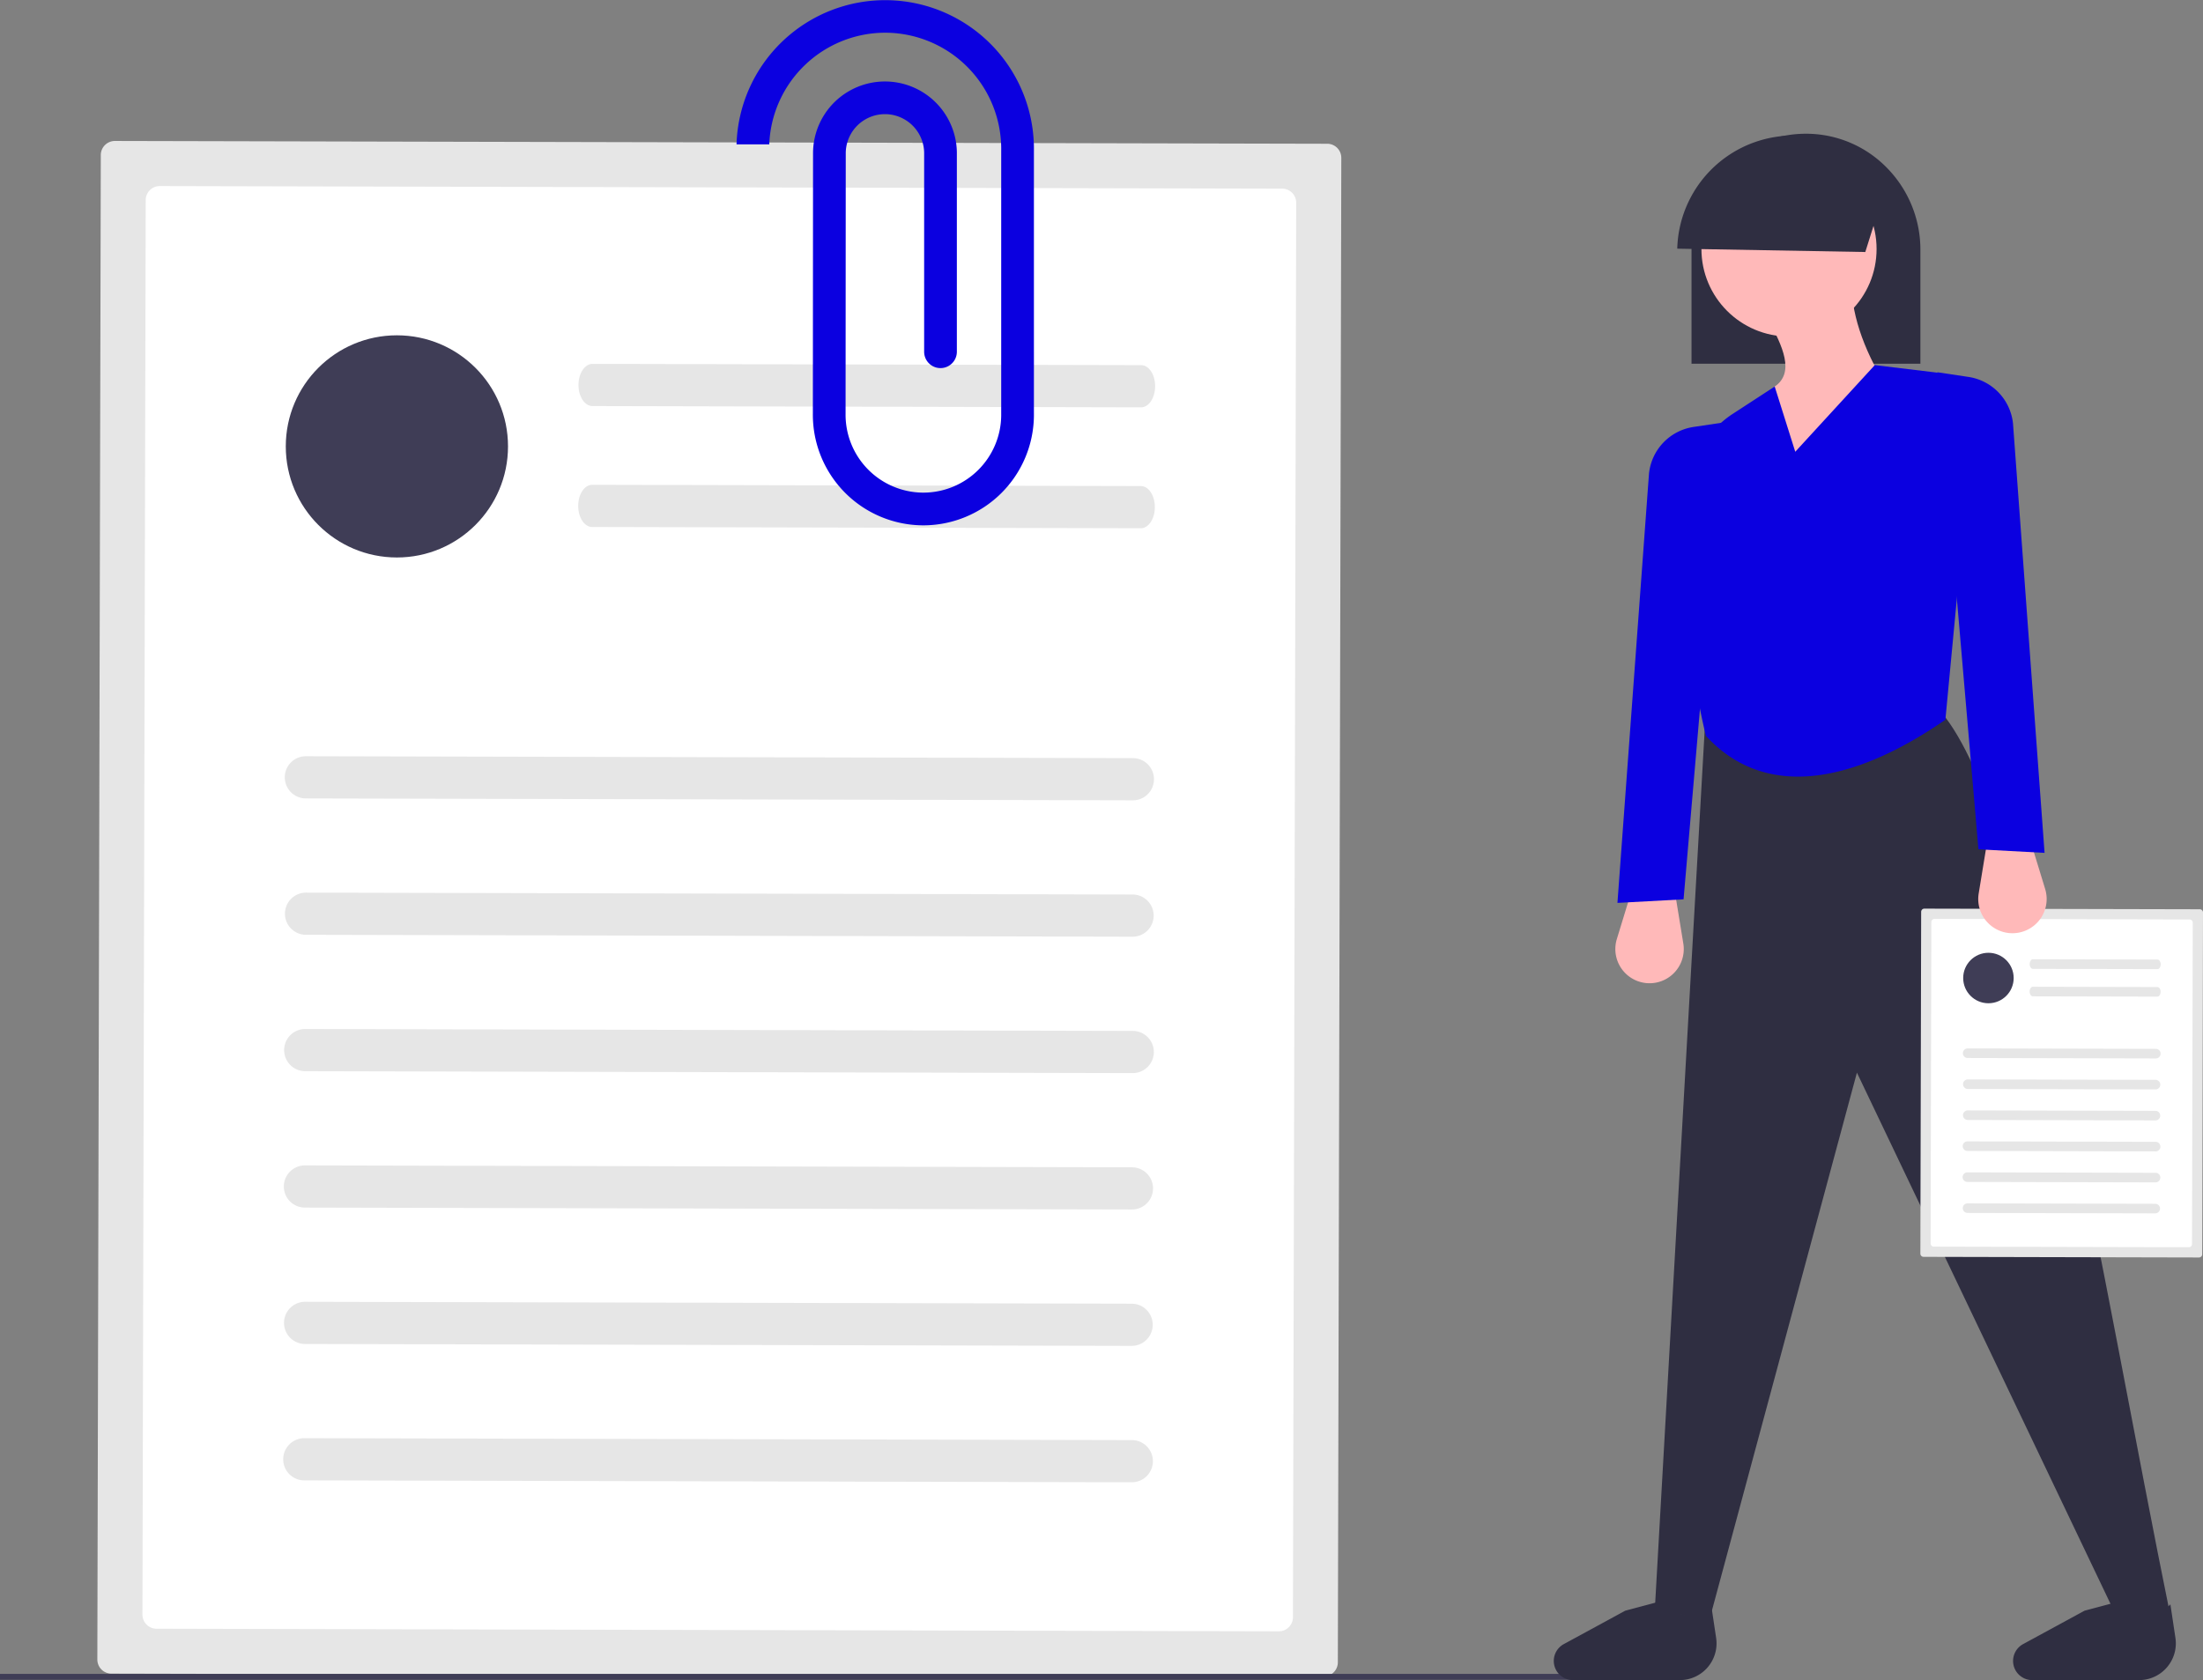 <svg id="becd4ed6-983c-4267-a9ef-ba1a19b5a08b" data-name="Layer 1" xmlns="http://www.w3.org/2000/svg" width="747.211" height="570.007" viewBox="0 0 747.211 570.007"><rect x="0" y="0" width="747.211" height="570.007" fill="#808080" stroke="none"/><path d="M265.366,212.823a4.776,4.776,0,0,0-4.781,4.759l-1.175,510.439a4.776,4.776,0,0,0,4.759,4.781l411.213.946a4.776,4.776,0,0,0,4.781-4.759L681.338,218.551a4.776,4.776,0,0,0-4.759-4.781Z" transform="translate(-226.395 -164.997)" fill="#e6e6e6"/><path d="M280.596,228.124a4.776,4.776,0,0,0-4.781,4.759L274.71,712.791a4.776,4.776,0,0,0,4.759,4.781l380.682.876A4.776,4.776,0,0,0,664.933,713.689l1.104-479.908a4.776,4.776,0,0,0-4.759-4.781Z" transform="translate(-226.395 -164.997)" fill="#fff"/><path d="M610.71,436.519l-280.503-.645a7.156,7.156,0,1,1,.033-14.311l280.503.645a7.156,7.156,0,0,1-.033,14.311Z" transform="translate(-226.395 -164.997)" fill="#e6e6e6"/><path d="M613.426,303.19l-186.094-.428c-2.622-.006-4.74-3.215-4.731-7.167s2.142-7.151,4.764-7.145l186.094.428c2.622.006,4.74,3.215,4.731,7.167S616.048,303.196,613.426,303.19Z" transform="translate(-226.395 -164.997)" fill="#e6e6e6"/><path d="M613.331,344.216l-186.094-.428c-2.622-.006-4.74-3.215-4.731-7.167s2.142-7.151,4.764-7.145l186.094.428c2.622.006,4.74,3.215,4.731,7.167S615.953,344.222,613.331,344.216Z" transform="translate(-226.395 -164.997)" fill="#e6e6e6"/><path d="M610.604,482.792l-280.503-.645a7.156,7.156,0,0,1,.033-14.311l280.503.645a7.156,7.156,0,0,1-.033,14.311Z" transform="translate(-226.395 -164.997)" fill="#e6e6e6"/><path d="M610.497,529.065l-280.503-.645a7.156,7.156,0,1,1,.033-14.311l280.503.645a7.156,7.156,0,1,1-.033,14.311Z" transform="translate(-226.395 -164.997)" fill="#e6e6e6"/><path d="M610.391,575.339l-280.503-.645a7.156,7.156,0,1,1,.033-14.311l280.503.645a7.156,7.156,0,0,1-.033,14.311Z" transform="translate(-226.395 -164.997)" fill="#e6e6e6"/><path d="M610.284,621.612l-280.503-.645a7.156,7.156,0,0,1,.033-14.311l280.503.645a7.156,7.156,0,0,1-.033,14.311Z" transform="translate(-226.395 -164.997)" fill="#e6e6e6"/><path d="M610.178,667.886l-280.503-.645a7.156,7.156,0,1,1,.033-14.311l280.503.645a7.156,7.156,0,1,1-.033,14.311Z" transform="translate(-226.395 -164.997)" fill="#e6e6e6"/><circle cx="134.619" cy="151.447" r="37.687" fill="#3f3d56"/><path d="M418.807,436.077" transform="translate(-226.395 -164.997)" fill="#e6e6e6"/><path d="M577.079,305.349,577.078,216.183a50.448,50.448,0,0,0-100.868-2.218h11.103a39.395,39.395,0,0,1,39.307-37.868c.192,0,.386.002.578.004a39.419,39.419,0,0,1,38.783,40.002V305.396c.002.228.002.455,0,.661a26.425,26.425,0,0,1-26.387,26.074q-.163,0-.325-.002a26.438,26.438,0,0,1-26.072-26.777l.061-88.566a13.296,13.296,0,0,1,26.586-.087V284.333a5.549,5.549,0,1,0,11.098,0l-.001-67.721a24.393,24.393,0,0,0-48.78.084L502.1,305.282a37.534,37.534,0,0,0,37.034,37.944c.155.002.307.003.462.003a37.544,37.544,0,0,0,37.483-37.058C577.081,305.882,577.081,305.592,577.079,305.349Z" transform="translate(-226.395 -164.997)" fill="#0b00e0"/><rect y="567.897" width="557.106" height="2" fill="#3f3d56"/><path d="M800.122,288.4h77.631V249.794a39.602,39.602,0,0,0-11.37-27.876,38.262,38.262,0,0,0-27.448-11.549c-21.215,0-38.258,16.865-38.801,38.394-.006.354-.012.689-.012,1.031Z" transform="translate(-226.395 -164.997)" fill="#2f2e41"/><path d="M784.451,498.493h0A11.605,11.605,0,0,0,797.343,485.104l-2.95-18.025H779.846l-5.052,16.502A11.605,11.605,0,0,0,784.451,498.493Z" transform="translate(-226.395 -164.997)" fill="#ffb9b9"/><path d="M962.604,713.485l-17.276,2.122-89.106-186.698L805.911,715.606l-18.185-5.455,16.973-299.445,80.014-4.243C915.069,442.402,938.913,597.221,962.604,713.485Z" transform="translate(-226.395 -164.997)" fill="#2f2e41"/><path d="M796.152,735.003H759.905a6.5,6.5,0,0,1-6.495-6.23h0a6.5,6.5,0,0,1,3.389-5.981l20.848-11.338,12.845-3.425c5.655,6.48,11.063,6.514,16.27,1.284l1.708,11.386A12.456,12.456,0,0,1,796.152,735.003Z" transform="translate(-226.395 -164.997)" fill="#2f2e41"/><path d="M951.936,735.003H915.689a6.5,6.5,0,0,1-6.495-6.23h0a6.5,6.5,0,0,1,3.389-5.981l20.848-11.338,12.845-3.425c5.655,6.48,11.063,6.514,16.27,1.284l1.708,11.386A12.456,12.456,0,0,1,951.936,735.003Z" transform="translate(-226.395 -164.997)" fill="#2f2e41"/><path d="M774.996,471.322l22.428-1.212,13.942-161.846L800.814,309.847a17.857,17.857,0,0,0-15.114,15.828Z" transform="translate(-226.395 -164.997)" fill="#0b00e0"/><circle cx="606.793" cy="84.47" r="29.702" fill="#ffb9b9"/><path d="M868.952,300.384c-22.476,65.622-42.238,70.206-60.616,43.644,1.619-19.794,8.189-35.83,20.003-47.887,6.861-4.703,2.811-13.639-2.425-23.034l28.49-9.699C855.215,275.38,860.458,287.739,868.952,300.384Z" transform="translate(-226.395 -164.997)" fill="#ffb9b9"/><path d="M886.227,409.19c-32.543,22.467-61.816,26.62-81.226,5.455-6.787-28.098-8.188-57.555-4.894-86.667A31.098,31.098,0,0,1,814.06,305.439l14.279-9.298,6.971,22.125,26.974-29.399,20.379,2.46a15.044,15.044,0,0,1,13.151,16.58Z" transform="translate(-226.395 -164.997)" fill="#0b00e0"/><path d="M866.442,227.026l-7.377,23.471-63.781-1.134a39.427,39.427,0,0,1,71.158-22.337Z" transform="translate(-226.395 -164.997)" fill="#2f2e41"/><path d="M879.098,473.268a1.085,1.085,0,0,0-1.086,1.081L877.745,590.319a1.085,1.085,0,0,0,1.081,1.086l93.426.215a1.085,1.085,0,0,0,1.086-1.081l.267-115.97a1.085,1.085,0,0,0-1.081-1.086Z" transform="translate(-226.395 -164.997)" fill="#e6e6e6"/><path d="M882.558,476.744a1.085,1.085,0,0,0-1.086,1.081l-.251,109.033a1.085,1.085,0,0,0,1.081,1.086l86.489.199a1.085,1.085,0,0,0,1.086-1.081l.251-109.033a1.085,1.085,0,0,0-1.081-1.086Z" transform="translate(-226.395 -164.997)" fill="#fff"/><path d="M957.559,524.091,893.83,523.944a1.626,1.626,0,1,1,.007-3.251l63.729.147a1.626,1.626,0,1,1-.007,3.251Z" transform="translate(-226.395 -164.997)" fill="#e6e6e6"/><path d="M958.176,493.799l-42.28-.097c-.596-.001-1.077-.73-1.075-1.628s.487-1.625,1.082-1.623l42.28.097c.596.001,1.077.73,1.075,1.628S958.772,493.8,958.176,493.799Z" transform="translate(-226.395 -164.997)" fill="#e6e6e6"/><path d="M958.155,503.12l-42.28-.097c-.596-.001-1.077-.73-1.075-1.628s.487-1.625,1.082-1.623l42.28.097c.596.001,1.077.73,1.075,1.628S958.75,503.121,958.155,503.12Z" transform="translate(-226.395 -164.997)" fill="#e6e6e6"/><path d="M957.535,534.604l-63.729-.147a1.626,1.626,0,0,1,.007-3.251l63.729.147a1.626,1.626,0,0,1-.007,3.251Z" transform="translate(-226.395 -164.997)" fill="#e6e6e6"/><path d="M957.511,545.117l-63.729-.147a1.626,1.626,0,0,1,.007-3.251l63.729.147a1.626,1.626,0,0,1-.007,3.251Z" transform="translate(-226.395 -164.997)" fill="#e6e6e6"/><path d="M957.487,555.63l-63.729-.147a1.626,1.626,0,1,1,.007-3.251l63.729.147a1.626,1.626,0,1,1-.007,3.251Z" transform="translate(-226.395 -164.997)" fill="#e6e6e6"/><path d="M957.462,566.143l-63.729-.147a1.626,1.626,0,1,1,.007-3.251l63.729.147a1.626,1.626,0,1,1-.007,3.251Z" transform="translate(-226.395 -164.997)" fill="#e6e6e6"/><path d="M957.438,576.656l-63.729-.147a1.626,1.626,0,0,1,.007-3.251l63.729.147a1.626,1.626,0,0,1-.007,3.251Z" transform="translate(-226.395 -164.997)" fill="#e6e6e6"/><circle cx="674.434" cy="331.813" r="8.562" fill="#3f3d56"/><path d="M913.959,523.99" transform="translate(-226.395 -164.997)" fill="#e6e6e6"/><path d="M910.415,481.521h0a11.605,11.605,0,0,1-12.892-13.389l2.95-18.025H915.02l5.052,16.502A11.605,11.605,0,0,1,910.415,481.521Z" transform="translate(-226.395 -164.997)" fill="#ffb9b9"/><path d="M919.869,454.35l-22.428-1.212L883.5,291.292l10.552,1.583a17.857,17.857,0,0,1,15.114,15.828Z" transform="translate(-226.395 -164.997)" fill="#0b00e0"/></svg>